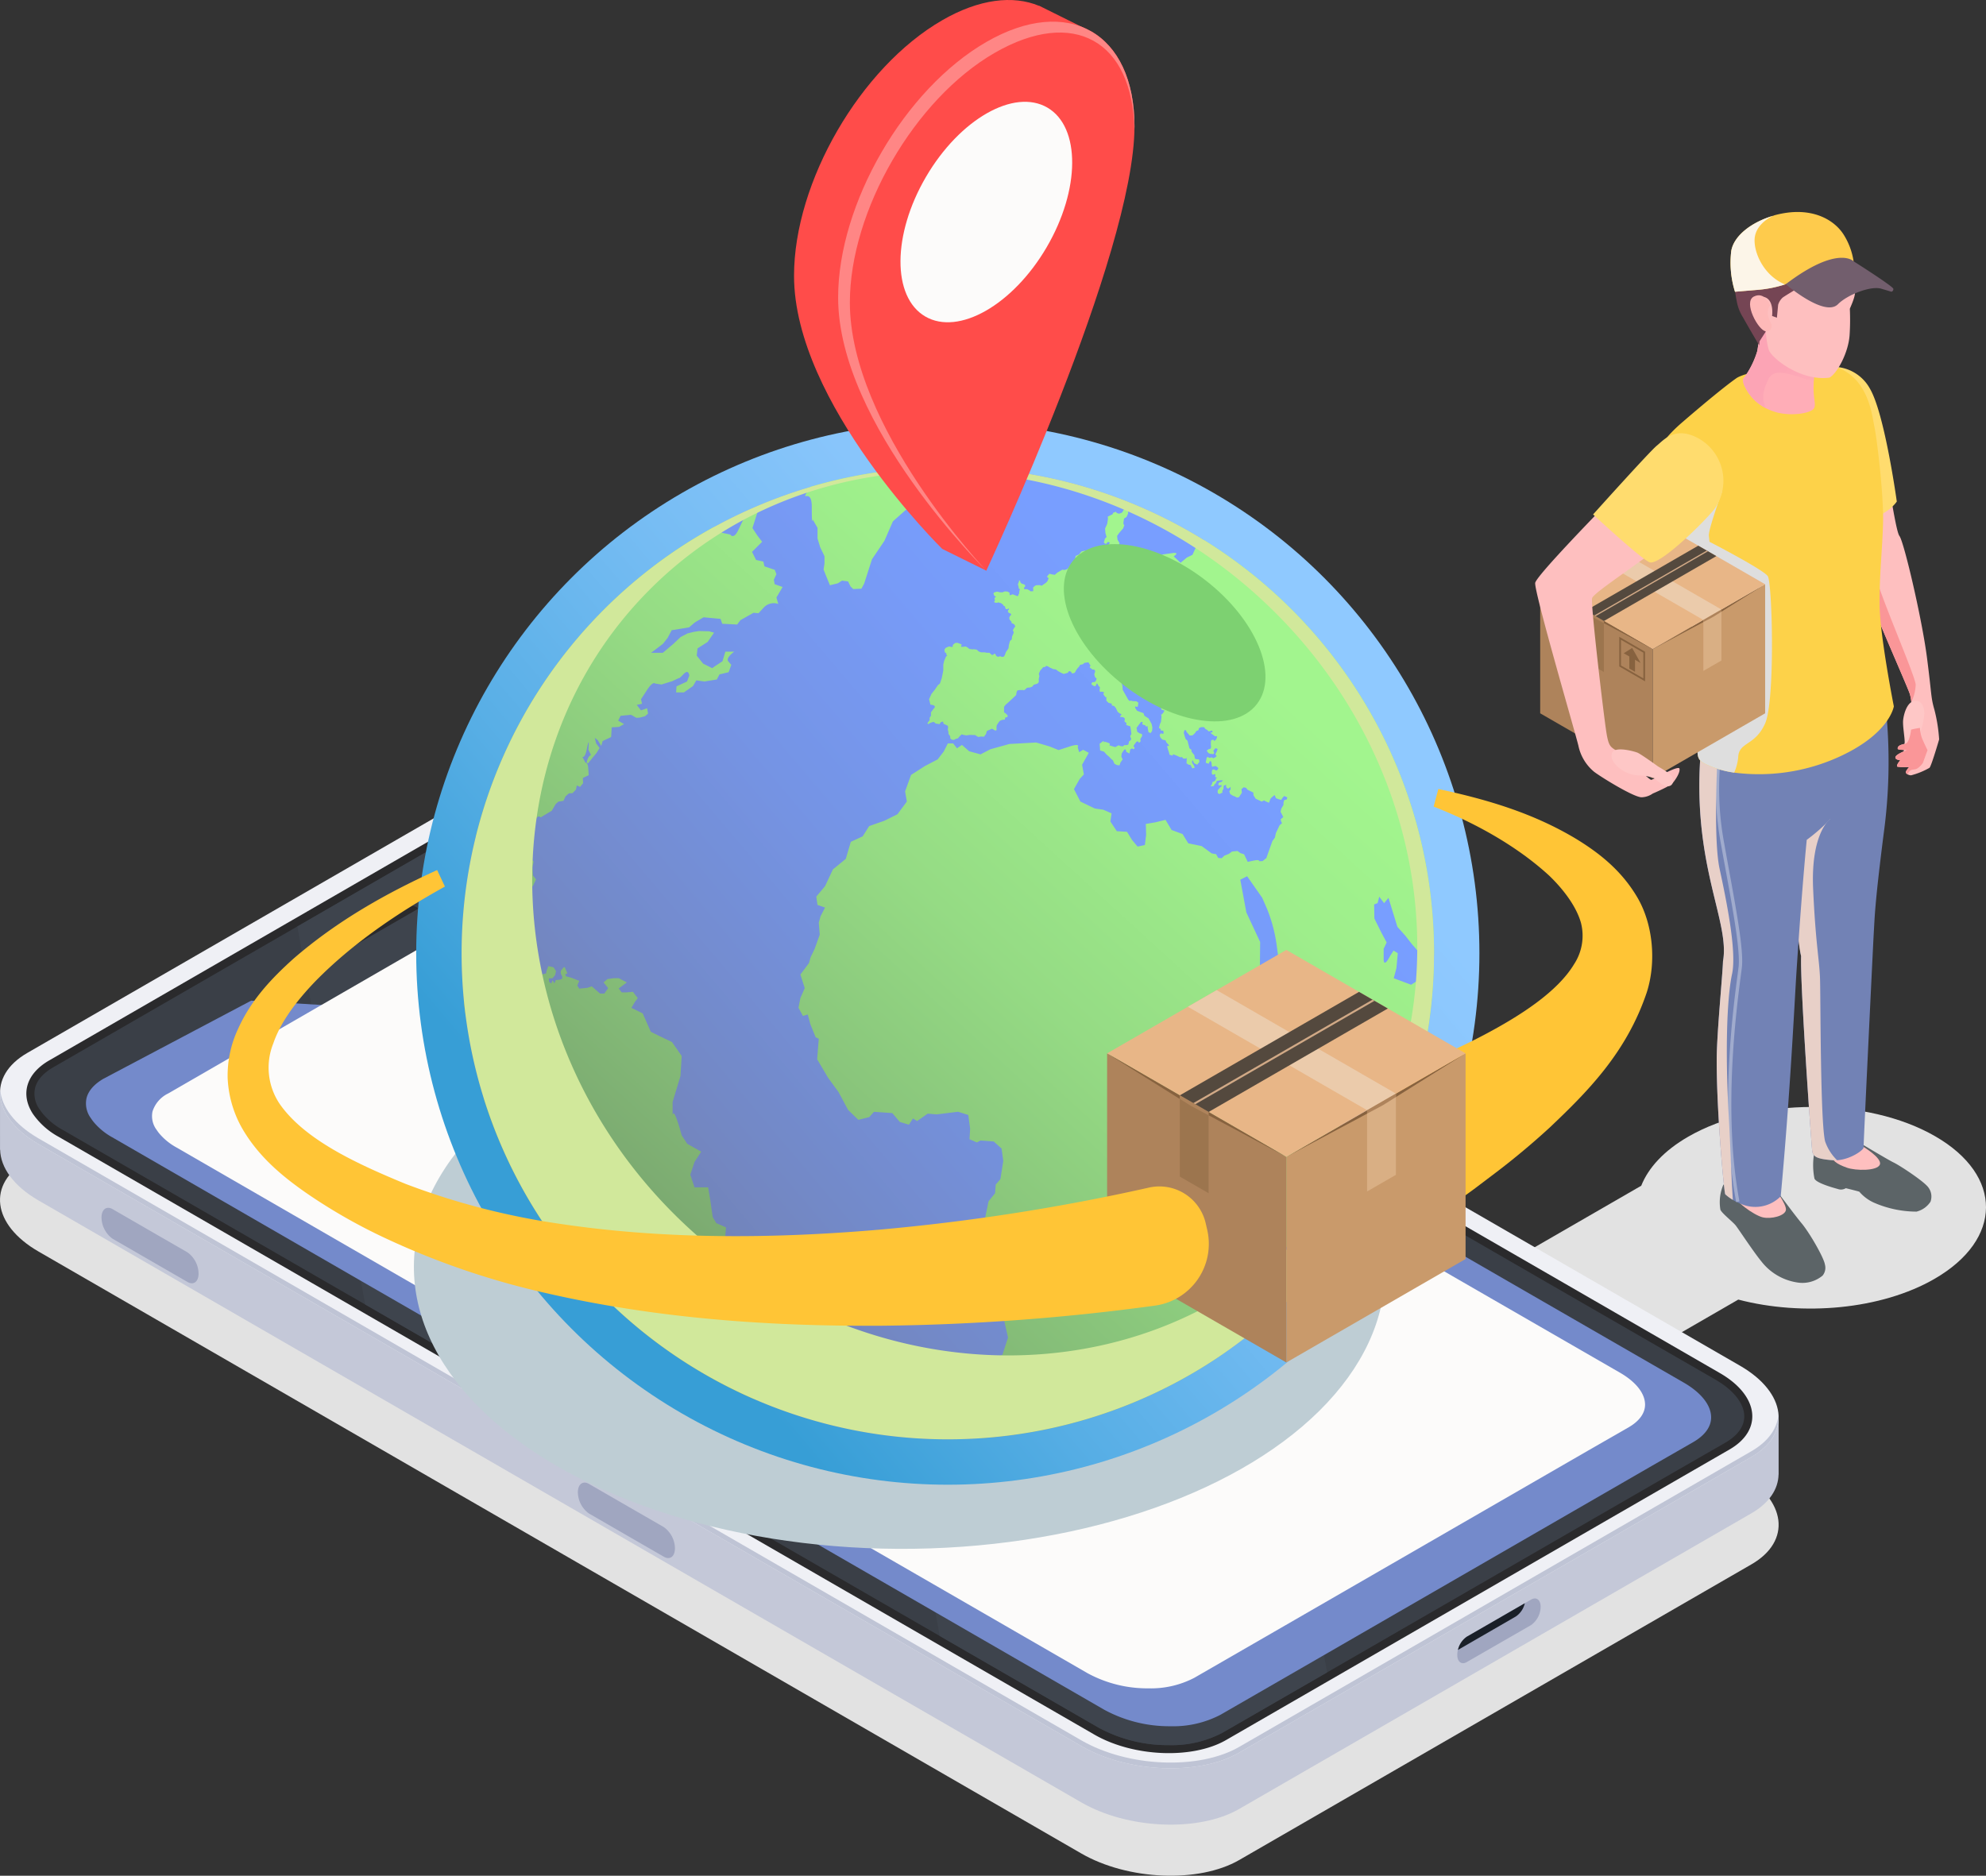 <svg xmlns="http://www.w3.org/2000/svg" xmlns:xlink="http://www.w3.org/1999/xlink" width="438.789" height="414.504" viewBox="0 0 438.789 414.504">
  <rect x="0" y="0" width="438.789" height="414.504" fill="#333333" stroke="none"/>
  <defs>
    <linearGradient id="linear-gradient" x1="0.396" y1="0.514" x2="0.917" y2="1.034" gradientUnits="objectBoundingBox">
      <stop offset="0.122" stop-color="#fca4b5"/>
      <stop offset="0.99" stop-color="#ffadb7"/>
    </linearGradient>
    <linearGradient id="linear-gradient-2" x1="824.536" y1="-61.028" x2="825.462" y2="-61.028" gradientUnits="objectBoundingBox">
      <stop offset="0.122" stop-color="#feb9b8"/>
      <stop offset="1" stop-color="#ffdede"/>
    </linearGradient>
    <linearGradient id="linear-gradient-3" x1="22.187" y1="0.5" x2="23.187" y2="0.5" gradientUnits="objectBoundingBox">
      <stop offset="0" stop-color="#c4c8d8"/>
      <stop offset="0.022" stop-color="#c4c8d8"/>
      <stop offset="0.283" stop-color="#c4c8d8"/>
      <stop offset="0.304" stop-color="#c0c4d5"/>
      <stop offset="0.323" stop-color="#b5bace"/>
      <stop offset="0.341" stop-color="#a3a9c2"/>
      <stop offset="0.344" stop-color="#a0a6c0"/>
      <stop offset="0.986" stop-color="#a0a6c0"/>
      <stop offset="0.991" stop-color="#b4b9cd"/>
      <stop offset="0.995" stop-color="#c0c4d5"/>
      <stop offset="1" stop-color="#c4c8d8"/>
    </linearGradient>
    <linearGradient id="linear-gradient-4" x1="0.127" y1="0.816" x2="0.859" y2="0.196" gradientUnits="objectBoundingBox">
      <stop offset="0.086" stop-color="#379ed6"/>
      <stop offset="0.301" stop-color="#57aee5"/>
      <stop offset="0.544" stop-color="#75bcf3"/>
      <stop offset="0.751" stop-color="#88c5fb"/>
      <stop offset="0.898" stop-color="#8fc9ff"/>
    </linearGradient>
    <linearGradient id="linear-gradient-5" x1="0.127" y1="0.816" x2="0.859" y2="0.196" gradientUnits="objectBoundingBox">
      <stop offset="0.086" stop-color="#7282b5"/>
      <stop offset="0.229" stop-color="#7389c7"/>
      <stop offset="0.501" stop-color="#7594e5"/>
      <stop offset="0.734" stop-color="#779bf8"/>
      <stop offset="0.898" stop-color="#789eff"/>
    </linearGradient>
    <linearGradient id="linear-gradient-6" x1="0.173" y1="0.848" x2="0.858" y2="0.098" gradientUnits="objectBoundingBox">
      <stop offset="0.086" stop-color="#7cab71"/>
      <stop offset="0.229" stop-color="#85bd78"/>
      <stop offset="0.501" stop-color="#95db84"/>
      <stop offset="0.734" stop-color="#9eee8b"/>
      <stop offset="0.898" stop-color="#a2f58e"/>
    </linearGradient>
  </defs>
  <g id="Grupo_842239" data-name="Grupo 842239" transform="translate(-788.673 -109.053)">
    <g id="Grupo_842224" data-name="Grupo 842224" transform="translate(1125.795 155.899)">
      <path id="Trazado_570716" data-name="Trazado 570716" d="M1004.636,206.608c-15.028-8.675-39.467-8.633-54.588.1-5.358,3.094-8.788,6.865-10.365,10.83l-25.494,14.719L946.7,251.028l14.426-8.332c14.217,3.725,31.583,2.213,43.337-4.571C1019.586,229.393,1019.664,215.284,1004.636,206.608Z" transform="translate(-914.189 -2.353)" fill="#e2e2e2" style="mix-blend-mode: multiply;isolation: isolate"/>
      <g id="Grupo_842220" data-name="Grupo 842220" transform="translate(2.06 33.514)">
        <g id="Grupo_842214" data-name="Grupo 842214" transform="translate(63.26 0.692)">
          <path id="Trazado_570717" data-name="Trazado 570717" d="M940.031,140.078s1.088,11.184,2.224,22.245c1.015,9.726,2.06,19.36,2.439,21.189.814,3.908,9.975,24.243,10.76,26.58a8.867,8.867,0,0,1,.33,1.773,28.191,28.191,0,0,1-.046,6.124c-.223,1.708-.647,3.027-1.322,3.137-1.738.293-1.646.873-1.628,1.112s2.036.271,2.036.271-2.286.835-2.525,1.491,1.04.749,1.04.749-1.023,1.209-.615,1.424a11.208,11.208,0,0,0,2.608.075,3.713,3.713,0,0,0-.75,1.047c-.059.21.113.414.365.564a1.7,1.7,0,0,0,.784.223,16.307,16.307,0,0,0,4.077-1.665c.411-.381,2.127-6.269,2.127-6.269a35.139,35.139,0,0,0-1.037-6.537c-.83-2.874-.553-3.091-1.663-11.638s-5.074-25.486-6.065-26.776-2.833-15.927-5.017-25.554S940.031,140.078,940.031,140.078Z" transform="translate(-935.942 -137.799)" fill="#febfbf"/>
          <path id="Trazado_570718" data-name="Trazado 570718" d="M948.184,175.174a10.993,10.993,0,0,0-.521,2.89c.046,1.125-.1,2.879-.895,3.094s-1.45-.051-1.472-1.179a29.734,29.734,0,0,1,.263-3.9c.126-.822-.457-3.766-.323-5.076s.82-3.946,2.439-4.254,2.17,1.316,2.253,2.611a15.464,15.464,0,0,1-1.056,4.7C948.66,174.424,948.184,175.174,948.184,175.174Z" transform="translate(-927.198 -92.896)" fill="#fec7c6"/>
          <path id="Trazado_570719" data-name="Trazado 570719" d="M945.657,176.081s-1.023,1.209-.615,1.424a11.208,11.208,0,0,0,2.608.075,3.713,3.713,0,0,0-.75,1.047c-.059.21.113.414.365.564a2.725,2.725,0,0,1,.618-.846c.473-.282.9-.124,1.515-.422a4.418,4.418,0,0,0,1.262-1.254l1.023-2.812s-.5-1.013-1.082-2.313a7.305,7.305,0,0,1-.583-2.6,14.682,14.682,0,0,0-1.963.376c-.223,1.708-.647,3.027-1.322,3.137-1.738.293-1.646.873-1.628,1.112s2.036.271,2.036.271-2.286.835-2.525,1.491S945.657,176.081,945.657,176.081Z" transform="translate(-928.259 -89.133)" fill="#fa9698"/>
          <path id="Trazado_570720" data-name="Trazado 570720" d="M940.859,148.36c1.015,9.726,2.06,19.36,2.439,21.189.814,3.908,9.975,24.243,10.76,26.58a8.867,8.867,0,0,1,.33,1.773,9.12,9.12,0,0,0,.969-3.844c-.172-2.047-7.185-18.1-8.554-23.058s-4.934-22.04-4.934-22.04A7.63,7.63,0,0,0,940.859,148.36Z" transform="translate(-934.546 -123.837)" fill="#fa9698"/>
          <path id="Trazado_570721" data-name="Trazado 570721" d="M940.446,139.26a9.275,9.275,0,0,1,8.8,4.875c3.25,5.6,5.9,24.871,5.9,24.871s-2.656,4.378-11.659,5.076S940.446,139.26,940.446,139.26Z" transform="translate(-938.509 -139.23)" fill="#ffdc6e"/>
        </g>
        <g id="Grupo_842216" data-name="Grupo 842216" transform="translate(26.377)">
          <path id="Trazado_570722" data-name="Trazado 570722" d="M947.62,202.967s6.769,4.08,8.017,4.668,6.78,4.2,7.668,5.53a3.333,3.333,0,0,1,.44,3.132,5.162,5.162,0,0,1-3.091,2.178,23.661,23.661,0,0,1-9.5-2.028,9.336,9.336,0,0,1-3.129-2.377c-.4-.142-2.979-.773-2.979-.773a2.068,2.068,0,0,1-1.8.167c-1.2-.322-4.84-1.362-5.138-2.321a15.416,15.416,0,0,1,.021-5.987C938.612,203.526,947.62,202.967,947.62,202.967Z" transform="translate(-902.786 -31.084)" fill="#5c6467"/>
          <path id="Trazado_570723" data-name="Trazado 570723" d="M946.422,203.484s4.338,2.578,3.79,4.021-5.34,1.386-7.281.693c-2.358-.843-3.333-1.6-3.674-3.121s1.638-1.773,1.638-1.773Z" transform="translate(-900.431 -30.515)" fill="#febfbf"/>
          <path id="Trazado_570724" data-name="Trazado 570724" d="M955.9,194.5c-2.006,15.855-1.948,18.213-2.181,21.954-.207,3.774-2.27,46.649-2.24,47.21.059.529-2.8,2.621-5.836,2.828a4.717,4.717,0,0,1-.913,0c-3.33-.266-4.418-.68-4.6-2.063s-2.683-36.512-2.447-43.023c-1.738-7.574-1.386-30.767-1.179-40.079.059-2.444.118-3.948.118-3.948l19.892-9.634A117.393,117.393,0,0,1,955.9,194.5Z" transform="translate(-905.298 -90.456)" fill="#7282b5"/>
          <path id="Trazado_570725" data-name="Trazado 570725" d="M945.641,258.049a4.717,4.717,0,0,1-.913,0c-3.33-.266-4.418-.68-4.6-2.063s-2.683-36.512-2.447-43.023c-1.738-7.574-1.386-30.767-1.179-40.079,2.858-.706,5.659,1.475,7.574,9.785,0,0-4.3,3.035-3.741,15.441s1.442,15.97,1.531,20.128c.118,4.182.059,31.559,1.12,35.655A10.635,10.635,0,0,0,945.641,258.049Z" transform="translate(-905.298 -82.008)" fill="#e8d0c8" style="mix-blend-mode: multiply;isolation: isolate"/>
          <path id="Trazado_570726" data-name="Trazado 570726" d="M943.012,208.4a7.425,7.425,0,0,1,.629.787c1.063,1.4,3.228,4.335,4.585,5.965,1.826,2.189,4.95,7.657,5.16,9.121a2.719,2.719,0,0,1-.513,2.46,6.948,6.948,0,0,1-5.694,1.5,12.367,12.367,0,0,1-7.789-4.588c-1.84-2.24-5.012-7.1-5.689-7.964s-3.021-2.659-3.4-3.494a9.763,9.763,0,0,1,.639-5.506c.714-1,12.283,1.6,12.283,1.6Z" transform="translate(-915.749 -25.203)" fill="#5c6467"/>
          <path id="Trazado_570727" data-name="Trazado 570727" d="M939.788,206.6s3.158,4.128,2.927,5.415-3.258,2.044-5.135,1.6-6.586-3.742-6.207-5.141S939.788,206.6,939.788,206.6Z" transform="translate(-913.693 -24.964)" fill="#febfbf"/>
          <path id="Trazado_570728" data-name="Trazado 570728" d="M959.881,183.319c-1.029,3.741-7.69,8.517-7.69,8.517s-1,9.634-2.3,29.674c-.47,7.542-1.383,26.757-3.449,49.093a7.873,7.873,0,0,1-8.869,1.649,11.48,11.48,0,0,1-1.708-.851,9.485,9.485,0,0,1-1.681-1.238c-.234-.207-1.945-18.213-1.885-30,.03-5.659,1.327-18.86,1.386-21.484,1.56-8.6-6.425-20.509-5.068-44.143.089-1.826,2.385-2.946,5.686-3.623,9.105-1.829,25.9-.236,25.9-.236S960.915,179.545,959.881,183.319Z" transform="translate(-918.565 -86.606)" fill="#7282b5"/>
          <g id="Grupo_842215" data-name="Grupo 842215" transform="translate(13.545 85.279)">
            <path id="Trazado_570729" data-name="Trazado 570729" d="M934.308,270.719c-3.72-19.618-.69-42.655.309-50.224.1-.755.175-1.343.223-1.743.4-3.543-1.2-12.342-2.9-21.654-.341-1.861-.69-3.763-1.029-5.667a66.26,66.26,0,0,1-.54-20.708l.725.126a65.6,65.6,0,0,0,.54,20.45c.339,1.907.685,3.806,1.023,5.665,1.786,9.777,3.328,18.221,2.912,21.871-.046.4-.124,1-.226,1.757-.989,7.542-4.01,30.488-.312,49.987Z" transform="translate(-929.82 -170.723)" fill="#a0abcd"/>
          </g>
          <path id="Trazado_570730" data-name="Trazado 570730" d="M934.982,252.813c.352,6.07.529,12.906.884,18.036a9.485,9.485,0,0,1-1.681-1.238c-.234-.207-1.945-18.213-1.885-30,.03-5.659,1.327-18.86,1.386-21.484,1.56-8.6-6.425-20.509-5.068-44.143.089-1.826,2.385-2.946,5.686-3.623.62,1.826-2.562,3.124-1.945,5.334,0,0-.736,15.852.561,21.922s3.889,18.154,2.769,23.311S934.126,237.93,934.982,252.813Z" transform="translate(-918.565 -86.054)" fill="#e8d0c8" style="mix-blend-mode: multiply;isolation: isolate"/>
          <path id="Trazado_570731" data-name="Trazado 570731" d="M977.644,214.7s-.884,6.218-12.581,11.375a42.7,42.7,0,0,1-22.693,3.271,22.056,22.056,0,0,1-3.741-.854c-3.86-1.386-4.244-1.829-4.362-3.655-.145-1.826.118-12.465-.943-24.251-1.091-11.788-6.218-26.582-6.218-26.582,0-.118-.588-2.3-1.12-4.861a48.227,48.227,0,0,1-1.209-6.954c-.029-2.713.768-5.6,5.955-10.11,5.216-4.507,9.782-8.248,12.14-9.9,2.358-1.62,15.175-3.653,19.212-3.124,9.755,1.209,10.639,10.816,11.257,13.822.621,2.976,2.093,15.412,1.918,21.275-.148,5.9-.8,11.112-.768,17.947S977.644,214.7,977.644,214.7Z" transform="translate(-924.777 -138.972)" fill="#fdd249"/>
          <path id="Trazado_570732" data-name="Trazado 570732" d="M948.449,200.911c-2.24,5.041-5.836,4.037-5.952,7.515a11.152,11.152,0,0,1-.886,3.36,22.056,22.056,0,0,1-3.741-.854c-3.86-1.386-4.244-1.829-4.362-3.655-.145-1.826.118-12.465-.943-24.251-1.091-11.788-6.218-26.582-6.218-26.582,0-.118-.588-2.3-1.12-4.861a22.375,22.375,0,0,1,13.7-1.885s-3.035,8.369-2.917,9.723l.148,1.356s11.9,6.129,12.876,7.6C950.039,169.851,950.689,195.872,948.449,200.911Z" transform="translate(-924.017 -121.409)" fill="#dedede" style="mix-blend-mode: multiply;isolation: isolate"/>
        </g>
        <g id="Grupo_842218" data-name="Grupo 842218" transform="translate(1.11 34.409)">
          <g id="Grupo_842217" data-name="Grupo 842217">
            <path id="Trazado_570733" data-name="Trazado 570733" d="M924.621,199.988l24.851-14.348V157.125l-24.851,14.347Z" transform="translate(-899.771 -142.778)" fill="#c99a6b"/>
            <path id="Trazado_570734" data-name="Trazado 570734" d="M949.472,157.125l-24.851,14.347,13.409-7.174Z" transform="translate(-899.771 -142.778)" fill="#87623f"/>
            <path id="Trazado_570735" data-name="Trazado 570735" d="M940.22,199.988l-24.851-14.348V157.125l24.851,14.347Z" transform="translate(-915.369 -142.778)" fill="#ae835b"/>
            <path id="Trazado_570736" data-name="Trazado 570736" d="M940.22,180.478l-24.851-14.347,24.851-14.348,24.851,14.348Z" transform="translate(-915.369 -151.783)" fill="#e8b687"/>
            <path id="Trazado_570737" data-name="Trazado 570737" d="M928.791,172.772l3.993-2.305V159.2l-3.993,2.305Z" transform="translate(-892.742 -139.277)" fill="#d9af84"/>
            <path id="Trazado_570738" data-name="Trazado 570738" d="M944.39,170.512l-24.851-14.348,3.993-2.305,24.851,14.348Z" transform="translate(-908.34 -148.283)" fill="#ebcbab"/>
            <path id="Trazado_570739" data-name="Trazado 570739" d="M915.369,157.125l24.851,14.347L926.811,164.3Z" transform="translate(-915.369 -142.778)" fill="#87623f"/>
            <path id="Trazado_570740" data-name="Trazado 570740" d="M923.114,172.862l-3.993-2.305V159.292l3.993,2.305Z" transform="translate(-909.043 -139.125)" fill="#9c754e"/>
            <path id="Trazado_570741" data-name="Trazado 570741" d="M923.114,170.6l24.851-14.348-3.993-2.305L919.122,168.3Z" transform="translate(-909.043 -148.131)" fill="#54493e" style="mix-blend-mode: screen;isolation: isolate"/>
            <path id="Trazado_570742" data-name="Trazado 570742" d="M920.093,168.858l24.85-14.348-.274-.159L919.818,168.7Z" transform="translate(-907.869 -147.453)" fill="#d1a986"/>
            <path id="Trazado_570743" data-name="Trazado 570743" d="M923.114,161.6v.465l-2.434-1.3-1.558-.977v-.49Z" transform="translate(-909.043 -139.125)" fill="#ae835b"/>
          </g>
          <path id="Trazado_570744" data-name="Trazado 570744" d="M931,160.8l-2.21,1.183v-.475l3.993-2.305v.48Z" transform="translate(-892.742 -139.277)" fill="#ae835b"/>
        </g>
        <g id="Grupo_842219" data-name="Grupo 842219" transform="translate(0 15.385)">
          <path id="Trazado_570745" data-name="Trazado 570745" d="M944.63,145.83s-29.483,29.48-29.671,31.632,8.982,33.477,9.562,36.007a10.159,10.159,0,0,0,3.419,5.675c1.456,1.131,9.027,5.834,10.631,5.662a4.507,4.507,0,0,0,2.361-.822s3.8-1.606,4.407-2.321,1.684-2.313,1.5-3.18-5.8,2.436-6.234,2.474-4.34-3.908-6.546-5.638-2.74-1.058-3.33-4.617-3.527-28.524-3.2-29.875,12.084-8.667,18.807-14.528,8.77-9.567,6.989-15.011S947.96,143.419,944.63,145.83Z" transform="translate(-914.956 -144.367)" fill="#febfbf"/>
          <path id="Trazado_570746" data-name="Trazado 570746" d="M921.574,171.15s-1.117,1.16.736,3.1a7.185,7.185,0,0,0,5.375,2.2,11.724,11.724,0,0,1,3.059.661s1.829,1.794,2.979,1.738,1.273-1.244.911-2.06-2.863-2.116-3.218-2.382-3.76-2.7-4.445-2.976S922.667,170.137,921.574,171.15Z" transform="translate(-904.362 -100.847)" fill="#fec7c6"/>
          <path id="Trazado_570747" data-name="Trazado 570747" d="M919.72,162.642s10.164,9.454,12.414,10.542,13.454-10.244,14.555-11.963a10.769,10.769,0,0,0-3.537-15.31c-5.254-2.949-7.781.258-9.344,1.518S919.72,162.642,919.72,162.642Z" transform="translate(-906.924 -144.7)" fill="#ffdc6e"/>
        </g>
      </g>
      <g id="Grupo_842223" data-name="Grupo 842223" transform="translate(20.638 93.881)">
        <g id="Grupo_842221" data-name="Grupo 842221">
          <path id="Trazado_570748" data-name="Trazado 570748" d="M927.575,171.286l-5.7-3.293v-6.546l5.7,3.293Zm-5.329-3.508,4.953,2.858v-5.681l-4.953-2.858Z" transform="translate(-921.873 -161.448)" fill="#87623f"/>
        </g>
        <g id="Grupo_842222" data-name="Grupo 842222" transform="translate(0.987 2.46)">
          <path id="Trazado_570749" data-name="Trazado 570749" d="M923.958,166.854l-1.257-.726v-3.3l1.257.726Z" transform="translate(-921.464 -161.573)" fill="#87623f"/>
          <path id="Trazado_570750" data-name="Trazado 570750" d="M925.97,165.69l-3.73-2.154,1.865-1.173Z" transform="translate(-922.24 -162.364)" fill="#87623f"/>
        </g>
      </g>
      <path id="Trazado_570751" data-name="Trazado 570751" d="M947.632,155.036c-.03,2.887.618,3.919.056,4.805s-4.185,1.708-7.808.943a12.692,12.692,0,0,1-2.68-.972.029.029,0,0,1-.03-.03,10.157,10.157,0,0,1-4.668-4.7,3.285,3.285,0,0,1-.44-1.77,19.328,19.328,0,0,0,3.132-6.175,21.465,21.465,0,0,0,.089-7.4c-.145-1.209-.293-2.033-.293-2.033s-1.415-4.861.293-5.216c1.74-.355,13.056,9.4,13.056,9.4s-.266,3.919-.473,7.574c-.059,1.5-.148,2.976-.177,4.126C947.66,154.182,947.632,154.654,947.632,155.036Z" transform="translate(-884.065 -116.398)" fill="#ffadb7"/>
      <path id="Trazado_570752" data-name="Trazado 570752" d="M947.866,144.912c-.059,1.5-.148,2.976-.177,4.126a5.121,5.121,0,0,1-1.708-.266c-3.741-1.12-7.042-2.535-8.31,0-.943,1.826-1.767,4.3-.5,6.454a10.157,10.157,0,0,1-4.668-4.7,3.285,3.285,0,0,1-.44-1.77,19.328,19.328,0,0,0,3.132-6.175,21.465,21.465,0,0,0,.089-7.4C941.353,136.894,945.744,141.906,947.866,144.912Z" transform="translate(-884.065 -111.842)" fill="url(#linear-gradient)"/>
      <path id="Trazado_570753" data-name="Trazado 570753" d="M933.844,143.755s.4,8.971,1.279,10.87,7.209,6.779,13.317,5.933c1.638-.873,4.158-5.391,4.445-9.382a53.321,53.321,0,0,0,.054-5.812c.091-.349,1.313-2.788,1.125-3.911s-.51-7.426-2.689-10.182-8.192-4.456-13.591-2.28S933.844,143.755,933.844,143.755Z" transform="translate(-881.354 -123.956)" fill="#febfbf"/>
      <path id="Trazado_570754" data-name="Trazado 570754" d="M940.1,149.185s.519-3.548-1.708-4.177.293,7.671.293,7.671l-1.359,2.1-.078.9s-2.756-4.684-3.513-6.081a10.008,10.008,0,0,1-1.413-3.519c-.3-1.55-1.5-8.192-1.182-10.513s4.3-5.823,7.343-6.078c1.394-1.872,4.249-2.8,7-2.818a11.018,11.018,0,0,1,8.093,2.761c3.3,2.568,3.416,4.6,3.669,5.221a16.762,16.762,0,0,1,.274,3.2l-.363-1.338s-1.308.865-5.385.513a13.455,13.455,0,0,1-6.323-1.982,16.62,16.62,0,0,1,.594,3.954c-.153,1.069-.787,4.373-.787,4.373s-2.095,1.249-2.793,1.738a3.458,3.458,0,0,0-1.026,1.625l-.266,2.834Z" transform="translate(-885.698 -126.211)" fill="#754554"/>
      <path id="Trazado_570755" data-name="Trazado 570755" d="M937.107,135.581s-1.206-3.18-3.639-1.95,1.058,7.577,2.635,7.663,1.284-1.536,1.284-1.536S935.688,137.085,937.107,135.581Z" transform="translate(-883.099 -114.941)" fill="url(#linear-gradient-2)"/>
      <path id="Trazado_570756" data-name="Trazado 570756" d="M958.233,137.374l-.591.765s-10.754,3.153-11.875,3.449c-.5.118-1.386.5-2.68.913a26.591,26.591,0,0,1-6.132,1.209l-4.92.414a21.613,21.613,0,0,1-.824-9.019c.588-3.446,4.628-6.422,9.282-7.778.148-.059.207-.089.207-.089a21.445,21.445,0,0,1,3.36-.647c5.952-.62,9.989,1.885,11.9,4.773A15.257,15.257,0,0,1,958.233,137.374Z" transform="translate(-885.826 -126.495)" fill="#fecb4c"/>
      <path id="Trazado_570757" data-name="Trazado 570757" d="M943.087,141.979a26.591,26.591,0,0,1-6.132,1.209l-4.92.414a21.613,21.613,0,0,1-.824-9.019c.588-3.446,4.628-6.422,9.282-7.778-.795.352-3.771,1.915-4.1,4.891C936.071,134.789,938.341,140.035,943.087,141.979Z" transform="translate(-885.826 -125.973)" fill="#fcf5e8" style="mix-blend-mode: multiply;isolation: isolate"/>
      <path id="Trazado_570758" data-name="Trazado 570758" d="M935.568,136.1s8.592,7.392,11.547,4.413c2.084-2.1,7.255-4.1,9.527-3.427l2.27.674a.559.559,0,0,0,.422-.65c-.062-.553-8.78-6.078-8.78-6.078S947.1,127.354,935.568,136.1Z" transform="translate(-878.146 -120.141)" fill="#725e6d"/>
    </g>
    <g id="Grupo_842228" data-name="Grupo 842228" transform="translate(788.673 272.938)">
      <g id="Grupo_842227" data-name="Grupo 842227">
        <path id="Trazado_570759" data-name="Trazado 570759" d="M1062.467,402.323l113.176-65.342c8.9-5.138,7.776-14.2-2.5-20.136L942.735,183.82c-10.282-5.936-25.975-6.586-34.879-1.445L794.681,247.717c-8.9,5.141-7.778,14.2,2.5,20.136l230.4,133.024C1037.867,406.814,1053.563,407.464,1062.467,402.323Z" transform="translate(-788.674 -155.171)" fill="#e2e2e2" style="mix-blend-mode: multiply;isolation: isolate"/>
        <path id="Trazado_570760" data-name="Trazado 570760" d="M788.674,239.825l7.134,3.04,112.047-64.692c8.9-5.141,24.6-4.488,34.879,1.448l230.4,133.022c.451.261.862.535,1.281.808l7.228-2.119V324.2l-.013.008c-.067,3.218-2.031,6.282-5.992,8.571l-113.176,65.34c-8.9,5.141-24.6,4.491-34.879-1.445l-230.4-133.022c-5.536-3.2-8.391-7.3-8.482-11.208h-.024Z" transform="translate(-788.672 -162.253)" fill="url(#linear-gradient-3)"/>
        <path id="Trazado_570761" data-name="Trazado 570761" d="M1062.467,393.486l113.176-65.342c8.9-5.141,7.776-14.2-2.5-20.139l-230.4-133.022c-10.282-5.936-25.975-6.586-34.879-1.445l-113.176,65.34c-8.9,5.141-7.778,14.2,2.5,20.139l230.4,133.024C1037.867,397.974,1053.563,398.627,1062.467,393.486Z" transform="translate(-788.674 -170.07)" fill="#eff0f5"/>
        <path id="Trazado_570762" data-name="Trazado 570762" d="M797.171,209.484l230.4,133.024c10.279,5.933,25.975,6.586,34.879,1.445l113.176-65.342c3.763-2.173,5.716-5.049,5.96-8.09.261,3.5-1.679,6.884-5.96,9.355l-113.176,65.342c-8.9,5.141-24.6,4.488-34.879-1.445l-230.4-133.024c-5.936-3.427-8.8-7.894-8.463-12.049C788.99,202.482,791.834,206.4,797.171,209.484Z" transform="translate(-788.66 -121.802)" fill="#bfc4d5"/>
        <path id="Trazado_570763" data-name="Trazado 570763" d="M792.286,250.222a16.559,16.559,0,0,0,5.667,5.06l56.105,32.384,71.388,41.21,101.32,58.493c8.6,4.98,21.718,5.525,29.169,1.214l103.426-59.707,7.792-4.494c7.448-4.311,6.5-11.882-2.106-16.859l-34.387-19.857-64.87-37.444L976.9,198.892l-40.643-23.459c-8.6-4.977-21.737-5.5-29.187-1.214L864.34,198.892l-68.471,39.531C790.666,241.437,789.554,246.032,792.286,250.222Z" transform="translate(-785.019 -167.96)" fill="#2a2a2c"/>
        <path id="Trazado_570764" data-name="Trazado 570764" d="M792.674,248.114a10.306,10.306,0,0,0,.72.975,15.4,15.4,0,0,0,4.332,3.529l58.735,33.917,8.12,4.676,63.3,36.528,10.875,6.282,52.767,30.445,35.035,20.227a31.943,31.943,0,0,0,15.611,3.9,24.013,24.013,0,0,0,11.764-2.7l23.185-13.37,77.587-44.79,10.446-6c2.7-1.579,4.131-3.588,4.131-5.767,0-2.842-2.3-5.74-6.226-8.063l-37.073-21.377-64.848-37.447-6.857-3.959-82.092-47.374-11.737-6.771-26.2-15.122a31.714,31.714,0,0,0-15.637-3.873,27.066,27.066,0,0,0-8.667,1.292,14.508,14.508,0,0,0-3.126,1.348l-40.028,23.126-17.187,9.93-53.946,31.132c-2.237,1.292-3.615,2.9-4.015,4.62A5.84,5.84,0,0,0,792.674,248.114Z" transform="translate(-783.906 -166.832)" fill="#3a3f47"/>
        <path id="Trazado_570765" data-name="Trazado 570765" d="M854.4,179.062l31.076,173.482,35.035,20.227a31.943,31.943,0,0,0,15.611,3.9,24.013,24.013,0,0,0,11.764-2.7l23.185-13.37-22.841-127.4-82.092-47.374Z" transform="translate(-677.862 -154.91)" fill="#3e444d"/>
        <path id="Trazado_570766" data-name="Trazado 570766" d="M813.134,206.875,828.111,290.4l63.3,36.528,10.875,6.282-28.809-160.74a14.508,14.508,0,0,0-3.126,1.348l-40.028,23.126Z" transform="translate(-747.435 -166.021)" fill="#3e444d"/>
        <path id="Trazado_570767" data-name="Trazado 570767" d="M796.843,245.958a9.136,9.136,0,0,0,.674.916,14.419,14.419,0,0,0,4.072,3.317l55.2,31.873,7.631,4.394L923.9,320.784l10.22,5.906L983.706,355.3l36.993,21.358a30.033,30.033,0,0,0,14.668,3.666,22.542,22.542,0,0,0,11.055-2.535l21.788-12.565,72.914-42.091,9.814-5.638c2.536-1.483,3.884-3.371,3.884-5.42,0-2.67-2.16-5.393-5.853-7.577l-38.905-22.433-60.94-35.191-6.443-3.72-77.147-44.519-11.028-6.363-24.619-14.211a29.808,29.808,0,0,0-14.695-3.642,25.464,25.464,0,0,0-8.144,1.214,13.878,13.878,0,0,0-2.941,1.268l-17.469,10.881.4,11.136L848.813,221l-16.556-1.018-32.609,17.241c-2.1,1.214-3.4,2.724-3.776,4.343A5.484,5.484,0,0,0,796.843,245.958Z" transform="translate(-776.762 -162.737)" fill="#748acb"/>
        <path id="Trazado_570768" data-name="Trazado 570768" d="M802.187,243.257a9.387,9.387,0,0,0,.62.843,13.366,13.366,0,0,0,3.741,3.046l50.707,29.282,7.013,4.037L918.916,312l9.387,5.426,45.555,26.281,33.985,19.62a27.58,27.58,0,0,0,13.475,3.368,20.719,20.719,0,0,0,10.158-2.329l20.015-11.544,66.984-38.669,9.017-5.176c2.329-1.364,3.569-3.1,3.569-4.98,0-2.452-1.982-4.956-5.377-6.962l-35.741-20.609L1033.958,244.1l-5.922-3.419-70.873-40.9-10.131-5.844L924.414,180.88a27.4,27.4,0,0,0-13.5-3.344,23.382,23.382,0,0,0-7.483,1.115,12.589,12.589,0,0,0-2.7,1.166l-95.967,55.415a6.669,6.669,0,0,0-3.47,3.989A5.048,5.048,0,0,0,802.187,243.257Z" transform="translate(-767.599 -157.482)" fill="#fcfbfa"/>
        <path id="Trazado_570769" data-name="Trazado 570769" d="M814.148,200.875l27.882-16.1c.508-.3.443-.811-.145-1.152h0a2.22,2.22,0,0,0-1.993-.081l-27.879,16.1c-.508.293-.446.811.142,1.15h0A2.221,2.221,0,0,0,814.148,200.875Z" transform="translate(-749.905 -147.688)" fill="#2a2a2c"/>
        <path id="Trazado_570770" data-name="Trazado 570770" d="M842.238,184.577a1.108,1.108,0,0,0-.357-.317,2.229,2.229,0,0,0-1.993-.083l-27.879,16.1a.714.714,0,0,0-.215.2.533.533,0,0,1,.215-.833l27.879-16.1a2.22,2.22,0,0,1,1.993.081C842.353,183.9,842.469,184.284,842.238,184.577Z" transform="translate(-749.9 -147.688)" fill="#3a3f47"/>
        <path id="Trazado_570771" data-name="Trazado 570771" d="M826.454,184.379a6.709,6.709,0,0,0,6.068-.011c1.681-.97,1.689-2.538.019-3.5a6.708,6.708,0,0,0-6.067.011C824.795,181.846,824.784,183.415,826.454,184.379Z" transform="translate(-727.08 -153.082)" fill="#3a3f47"/>
        <path id="Trazado_570772" data-name="Trazado 570772" d="M826.584,183.16a4.242,4.242,0,0,0,3.835-.005c1.061-.615,1.066-1.606.011-2.213a4.236,4.236,0,0,0-3.833.005A1.168,1.168,0,0,0,826.584,183.16Z" transform="translate(-726.089 -152.51)" fill="#516f83"/>
        <path id="Trazado_570773" data-name="Trazado 570773" d="M824.071,185.028a4.737,4.737,0,0,0,4.287-.005,1.308,1.308,0,0,0,.013-2.476,4.746,4.746,0,0,0-4.287.008C822.9,183.242,822.892,184.349,824.071,185.028Z" transform="translate(-730.482 -149.891)" fill="#2a2a2c"/>
        <g id="Grupo_842225" data-name="Grupo 842225" transform="translate(22.429 102.249)">
          <path id="Trazado_570774" data-name="Trazado 570774" d="M799.943,214.973l16.54,9.551c1.348.779,2.452-.056,2.452-1.856h0a5.9,5.9,0,0,0-2.452-4.687l-16.54-9.551c-1.348-.779-2.455.056-2.455,1.856h0A5.9,5.9,0,0,0,799.943,214.973Z" transform="translate(-796.242 -208.138)" fill="#c4c8d8"/>
          <path id="Trazado_570775" data-name="Trazado 570775" d="M799.476,215.263l16.54,9.548c1.348.779,2.452-.056,2.452-1.856h0a5.9,5.9,0,0,0-2.452-4.687l-16.54-9.548c-1.348-.779-2.452.054-2.452,1.853h0A5.9,5.9,0,0,0,799.476,215.263Z" transform="translate(-797.024 -207.65)" fill="#a0a6c0"/>
        </g>
        <g id="Grupo_842226" data-name="Grupo 842226" transform="translate(127.676 162.97)">
          <path id="Trazado_570776" data-name="Trazado 570776" d="M839.129,237.582l16.537,9.548c1.351.779,2.455-.056,2.455-1.856h0a5.892,5.892,0,0,0-2.455-4.687l-16.537-9.548c-1.351-.782-2.455.054-2.455,1.853h0A5.9,5.9,0,0,0,839.129,237.582Z" transform="translate(-835.425 -230.746)" fill="#c4c8d8"/>
          <path id="Trazado_570777" data-name="Trazado 570777" d="M838.664,237.87l16.54,9.548c1.348.779,2.452-.056,2.452-1.856h0a5.9,5.9,0,0,0-2.452-4.687l-16.54-9.548c-1.351-.779-2.455.056-2.455,1.856h0A5.892,5.892,0,0,0,838.664,237.87Z" transform="translate(-836.209 -230.258)" fill="#a0a6c0"/>
        </g>
        <path id="Trazado_570778" data-name="Trazado 570778" d="M908.549,253.041c0,1.539.951,2.248,2.106,1.579l14.208-8.176a5.1,5.1,0,0,0,2.106-4.029c0-1.539-.953-2.267-2.106-1.6l-1.4.811-12.812,7.389a4.854,4.854,0,0,0-1.964,2.933A4.142,4.142,0,0,0,908.549,253.041Z" transform="translate(-586.576 -51.217)" fill="#a0a6c0"/>
        <path id="Trazado_570779" data-name="Trazado 570779" d="M908.6,251.284l12.812-7.408a4.809,4.809,0,0,0,1.964-2.914l-12.812,7.389A4.854,4.854,0,0,0,908.6,251.284Z" transform="translate(-586.486 -50.553)" fill="#191f28"/>
      </g>
    </g>
    <g id="Grupo_842234" data-name="Grupo 842234" transform="translate(838.947 202.247)">
      <g id="Grupo_842231" data-name="Grupo 842231" transform="translate(40.863)">
        <ellipse id="Elipse_7075" data-name="Elipse 7075" cx="61.943" cy="107.293" rx="61.943" ry="107.293" transform="matrix(0.005, -1, 1, 0.005, 0, 248.541)" fill="#becdd4" style="mix-blend-mode: multiply;isolation: isolate"/>
        <g id="Grupo_842230" data-name="Grupo 842230" transform="translate(0.82)">
          <circle id="Elipse_7076" data-name="Elipse 7076" cx="117.453" cy="117.453" r="117.453" fill="url(#linear-gradient-4)"/>
          <circle id="Elipse_7077" data-name="Elipse 7077" cx="107.425" cy="107.425" r="107.425" transform="translate(10.028 10.028)" fill="url(#linear-gradient-5)"/>
          <g id="Grupo_842229" data-name="Grupo 842229" transform="translate(18.118 142.06)">
            <path id="Trazado_570780" data-name="Trazado 570780" d="M829.667,196.645c-.019-.008-.008,0-.008,0Z" transform="translate(-829.656 -196.642)" fill="#869741"/>
          </g>
          <path id="Trazado_570781" data-name="Trazado 570781" d="M903.445,151.806a107.37,107.37,0,0,1,27.45-4.308l.376.54-3.078,2.407v2.5l-.736,2.2-3.078,1.869-2.745,2.442-1.872,4.3-2.745,4.064-1.74,5.409-.6,1.1-1.808.083-.6-.591-.542-1.1-1.329-.169-.937.591-1.74.424-.8-1.945-.6-1.523.2-1.351v-1.606l-.937-1.945-.6-1.942v-2.366l-1.072-1.859s-.2,1.859-.2-2.874C903.7,151.559,900.63,156.09,903.445,151.806ZM1038.806,260.15l-2.675,1.695-3.838-1.429.594-2.235.3-3.3-.932-.58-.763,1.187s-1.426,2.871-1.426.642V253.9l.661-1.391-1.211-2.267-1.5-3.032-.054-3.11.766-.29.36-1.418,1.072,1.429.967-1.171,1.977,6.406,1.781,1.993,1.359,1.751,1.211,1.4,1.627,1.488,1.115-1.515,1,1.238c0-.175.008-.352.008-.526A107.347,107.347,0,0,0,990.412,163.6l-1.587,1.053-1,2.189-1.238.607-1.4,1.158-1.515-1.429s1.566-.964-.357-.7l-1.92.263-4.236,1.424-.446-.269-.064-2.369-1.631-.218-1.85,1.219-1,.387.379-.87.5-.357.016-.736h-.76l-.58.156-.287-.346.287-.478-.465-.8-.086-.827.462-.645.881-1.018.266-.766s-.3.064-.188-.671l.113-.736.537-.328.36-.776.021-.757-.338-.285-.588.1-.417.733-.669.253-.505-.153-.209-.277-.6.223-.134.338-.594.282-.478.25s.123.2,0,.913l-.121.709-.457.986.081,1,.252.87-.357.357-.244.825s.333.559.623.223l.29-.333.425.2-.379.58-.312.024-.134.577.647.113-.269.534s-.156-.532-.559.091l-.4.623-.446-.177-.113-.336-.18-.478s-.11-.226-.467.048l-.355.274-.4-.043-.357.11-.169.389-.61.145-.671-.156s.3.075.013-.252l-.279-.328-.827.177-.4.467-.142.207-.755.33-.067.207-.022.44-.247.669-.72.65-.483.623-.336.333-.6.18-.467-.064-1.072.62-.6.513-.58-.089-.626-.145-.535.637.379.357-.266.645-.336.357-.937.647-.419-.132-.709.019-.3.089-.47.43.032.44,0,.36-.58.022-.336-.247-.446-.223-.58.024-.113-.279.08-.132.21-.234-.064-.328-.3-.15-.408-.121-.28-.25-.067-.3-.242-.239v.239l-.126.357-.137.346.156.543.032.365.252.161-.078.293-.083.384.024.244-.153.191-.027.234-.212.207-.344-.14-.715-.277-.475.167-.167.035-.067-.309.067-.207-.454-.277-.476-.051-.33.035-.3.167h-.607l-.529-.132-.3.016-.459.153-.167.212.167.406s-.075.048.177.188l.25.14-.3.21-.07.328.164.118-.239.516.314.156.4,0,.3-.1.177.118.314.038.5.387.143.263.247.064s-.024-.027.075.29l.1.314.314.046.427-.159-.062.253-.191.185.016.32.209.228.419.158.089.252-.239.228-.191.384.046.408.215.271.231.234.027.338.306.075.36.279.14.389-.234.261-.309.559.215.427-.1.328-.269.577-.083.682-.389.344-.247.9-.081.72-.567.838-.252.685-.229.328-.465.064-.191-.126s-.086-.048-.363.027l-.28.073-.352-.2-.223-.432-.228-.073-.207.228-.287.075-.567-.5h-.6l-.441-.091-.757,0-.516-.164-.263-.228-.252-.212-.553-.075-.459.011-.6-.089-.357-.3-.462-.25-.43.075-.529.013-.062-.277s.462-.137-.153-.373l-.618-.234-.475.019-.306.212-.277.282.027.282s0,.075-.175.1l-.177.024-.47-.129-.736.3-.306.408.1.6.314.212.045.395.18.121-.287.2-.4.932-.2.83v1.287l-.1.54-.239,1.174-.4,1.2-.457.381-.733,1.069-.687.854-.529,1.185.3,1.171.6.11.365.218-.013.3-.352.427-.481.655.013.744-.314.478.016.486-.494.674.188.239.392-.258.747-.266.25.148.236.223.87.14.263-.416.448-.156.108.156.048.328.954.454.067.355-.067.5.132.529.011.4.236.346.137.183.043.5.336.25.457.067.416-.239.47-.116.36-.44.457-.44.451.124.532.1.843-.1,1.171.038.653.424.591-.1.446.016.263.013.231-.346.175-.21.223-.714,1.109-.492.368.185.236.177.365.04.062-.239s-.014.03-.014-.3l0-.325.067-.317.368-.577.287-.371.336-.161.274-.083.524-.048.038-.414.553-.191.013-.328-.416-.414-.384-.263,0-1.206.368-.478.664-.569,1.633-1.542.107-.647.161-.371.416-.1.849-.013s.14.2.508-.145l.368-.344.733-.081.462-.2.266-.373.87-.277.277-.317-.014-.712.14-.634-.126-.492.311-.725.331-.36.352-.4.411-.027.169-.2s-.075-.1.215,0l.29.1.414.252.72.322.567.07.489.379.682.376.553.239.908-.252.239-.365.379.075.2.223s.038.25.226.2l.186-.046.3-.091.314-.575.25-.352.424-.492.2-.333.535-.118.124-.054.25-.255.806-.126.2.094.191.368.239.282s-.491.2-.037.529l.454.328.314-.03.266.355-.228.744.2.642.344.279-.177.467-.2.252-.269.072-.3-.013-.231.365.126.239.328.191.427.137.339-.661.166.158.175.363.341.368-.089.618.089.389a.993.993,0,0,1,.628-.013l.3.113-.2.365.226.341.252.344.2-.03.013.822.478.465.706.188.011.376.529.153.357.416.411.857.392.314.478.226-.379.548.322.059.459.059.314.279-.075.655.454.352-.078.414.591.2.306.094.137.731.115.97-.279.478.242.607-.191.389-.263.086-.191.771-.314.113-.561.013-.333.277-.529-.064-.4-.188-.626.352s.11.14-.671-.1l-.781-.239s.443-.341-.263-.567l-.707-.228-.239.188s.191-.577-.365-.15l-.553.43.067.8.046.671.865.266.535.618.575.492.521.54.322.252.344.763.527.29.6.067.207-.623.483-.7-.29-.594.078-.7.387-.61.336-.365.26.3v.29l.352.188.389.2.089-.44.062-.446.43-.261.225.188.266-.113.075-.314s-.5-.019-.048-.623l.454-.607.338-.081.115.212.137.091.314-.3-.067-.5.419-.72-.075-.414-.491-.126-.543-.365-.075-.5-.075-.346.827-1.1.177-.22.382.016-.126.306.129.282.588.153-.008.172.26.107.188-.177.089.68.126.693.454.252.352-.478.067-.771-.172-.787-.664-1.214-.918-.591-.215-.594-.715-.239-.72-.29-.392-.618-.024-.314.567.089.067-.317.1-.6-.43-.317-.83-.038-.314-.1-.43.038-.252-.277-1.208-2.143-.075-.956-.252-.693.118-.569-.6-1.018-.768-.3-.379-.682-.277-.365.118-.723-.054-.6.578-.024.137-.153-.07-.693-.282-.075,0-.389.148-.274.43.011.266.035.376-.553.252.04.3-.091.164.177-.048.406s-.672.2-.167.438l.5.239.175.191-.059.591-.293.314.4.535.282.059.215-.419.15.354-.032.306.107.287.36.07.209-.027.113-.787.465.782.29.516-.3.341-.239.322-.032.357.148.263.849.381.435.588-.129.373.164.411.172.242.056.349.459.032s.4-.387.271.132-.005.33-.126.516l-.118.185.207.193.758.212.314-.2.768.215s.317-.016.491.467l.175.481.781.854s.462-.325.519.44l.054.763.059.446.5.2.207.021a2.7,2.7,0,0,1-.54.8l-.223.126.091.462-.121,1.125-.242.537-.2.822.352.2.1.392h.491l.086.451-.024.2-.416.051-.051-.239-.277.365s-.188-.051-.048.365.123.341.123.341l.417.44.706.164.164.44.567.6.013.266s-.58-.467-.266.516.306.927.306.927l.083.422.693.212.086-.314.819.314.733.355.467-.038.2.3.516.054.29-.164-.013.768-.038.422.529.322.352.024.408.766.551-.148-.29-.642-.3-.392-.011-.483.151-.121.3.655.682.328.3-.416.177-.15-.064-.6-.814-.1-.121-.175-.121-.693-.328-.392-.314-.416.024-.352-.454-.328-.43-1.673-.419-.395-.226-.677-.186-.717.164-.556h.2s.11-.043.177.164l.064.21.5.553.188.247.618-.013.325-.271.236-.228.293-.446.481-.215.113-.451.478-.215h.642l.3.395.389.223.36.328.768-.191.062.43s-.814-.153-.132.338l.682.492.446-.011.011.15-.151.492-.164.188-.3.226-.212-.279-.449.1-.08.3-.021.65.056.494-.086.4-.255.107-.228.046-.414.344.215.252.164.239.5.218.333-.04.164.126.314-.274-.212-.521.379-.51.29-.027.288.172-.239.6-.277.556.3.389-.365.3-.392.164-.39-.212-.3.14-.309-.04-.239-.226-.252.338-.064.443s-.228.548.038.629l.263.078.263.054.167-.422.255-.185.174.387.062.626s.04.338.263.25l.226-.089.457-.019.529.443-.226.389-.242.137-.577-.263-.333.134-.1.483.027.389.25.215.416-.188.1.137-.048.529.427.177-.339.226s.172.15-.067.36l-.236.212-.365.121-.107.483-.32.475.655-.04.25-.435.226-.183.266-.553.693-.1s.854-.113.543.137l-.312.253-.368.038-.277.408.2.285.577-.089-.115.516s.073-.346-.333.148-.408.422-.408.422l-.037.365.027.314.344.234.725-.36-.089-.285.282-.5.051-.706.529-.209.008.529.417.341.188-.115.379-.277v.543l-.277.427.188.594.591.371.527.2.33.209.491-.062.322-.518.322-.481-.089-.784.484-.419.537.118.3.406,1.305.647.021.567.492.79,1.338.623.524-.255.408.239.679.279.3-.859.3-.333.626-.51.322.7.57.218.585.167.218-.4.416-.47.282.116.422.188-.118.451-.586.172-.15.58.019.435-.5.851-.15.688.6,1.171-.564.465.043.416.236.473-.534.454-.822,1.738-.218,1-.556.765-1.332,3.752-.838.669-.72.016s.118-.416-1.22-.134l-1.34.285-.8-1.673-.819-.266-.634-.467-1.228.126-.68.513-1,.395-.588.569-.771-.067-.451-.819-.986-.183-2.21-1.614-2.965-.612-1.257-2.047-2.436-.9-1.332-2.24-2.27.553-2.084.349.067,2.409-.277,2.251-1.609.344-1.238-1.477-1.093-1.786-2.256-.14-1.424-2.138.266-1.8-1.853-.811-1.84-.255-3.2-1.544-1.418-2.753,1.284-2.264.905-.978-.395-2.138,1.477-2.638-1.251-.671-.868.535-.333-1.1s.733-.972-1.743-.169l-2.476.8-2.031-.816-2.92-.857-5.914.328-4.193,1.16-2.186,1.133-2.506-.685-1.6-1.4-1.093.744-.849-1.077h-1.182l-.9,1.794-1.34,1.732-2.836,1.483-3.04,1.95-1.322,3.634.384,2.253-2.073,2.809-2.871,1.426-3.376,1.187-1.442,2.275-2.616,1.2-1.109,3.771-2.839,2.318-1.733,3.7-1.947,2.326.269,1.84,1.671.569-.986,1.907-.4,1.426.212,2.662-1.136,3.164-.895,1.848-.344,1.265-1.9,2.53.959,3-.959,2.2-.422,2.135.98,1.824,1.077-.32.553,2.108,1.187,2.928.685.317-.357,4.536,2.409,4.083,2.3,3.14,2.116,3.954,2.275,2.208,2.409-.6,1.042-1.171,4.05.279,1.665,1.963,2.009.6.895-1.375.91.572,2.35-1.63,2,.158,4.7-.58,2.261.712.408,3.03-.14,2.326,1.635.709.792-.422,2.925.212,1.738,1.574.373,2.75-.639,4.007-1.023,1.187-.158,1.923-1.429,1.775-.736,3.548,3.28,9.368,1.4,2.742-1.695,1.606,1.915,5.007-1.05,2.638,1.187,5.205-1.249,3.835-1.891.768-2.3,2.087-.6,4.295-1.187,3.814-.526,3.148.792,2.9.207,1.429a106.841,106.841,0,0,0,55.031-19.2l-.051-3.344,1.319-.849-1-2.294,2.611-4.692,1.9-3.825,1.845-1.238,1.477-1.268,1.22-2.965,3.658-2.412,3.825-2.928,3.768-2.955,3.059-4.007,1.872-2.53,2.267-4.51,1.926-3.032.792-2.162,1.343-.792.642-1.305-.983-.513.634-2.216.551-.349-1.424-.389-.384-.548-.433,1.128-.835.387-1.246.274-.9.027-1.74-.545-2.073.134-1.206,1.539-1.74-1.4-1.2.937-1.942-.534.043-1.577-.577-.833h-1.2l.346-.964.8-.261.637-.588-.247-.731.32-1.7-1.026-.462-.967-.849.07-1.209-.792-1.37-.215-1.042-1.05-.962-1.292-.639-1-1.738.129-2.9-.6-.98.465-2.377-1.2-.9-1,.2-1.872-9.637.1-9.8-3.048-6.532-1.338-7.228,1.51-.768,3.322,4.746,1.083,2.479a33.371,33.371,0,0,1,2.189,8.544l.73,5.342,2.619,7.786,4.606,8.007-1.523,6.288,1.523,6.559,6.1-.733,7.016-2.267,3.244-1.636v-2.5l4.851.26,2.17-1.421.773-.913a107.622,107.622,0,0,0,2.568-21.589ZM882.13,160.667v.355L884,162l1.695.357s.723,1.23,1.783-.983l1.064-2.21,1.292-1.241,1.929-.653-1.16,3.658,1.077,1.636,1.063,1.4-2.229,2.229.892,1.783,1.606.357.25,1.061,2.27.765.368.975-.567,1.214.177.983,1.759.623-1.37,2.321.414,1.426a3.007,3.007,0,0,0-3.1.685l-1.268,1.367-1.1-.1-2.9,1.636-.723.964-3.3-.177L883.561,181l-3.75-.349-1.894,1.112-1.319,1.117-3.838.626-.892,1.695L870.8,186.54l-2.589,1.963H870.8l2.318-1.963,1.606-1.518,1.518-.8,1.426-.357,1.16-.177,2.2.059,1.1.3-1.426,2.052-2.232,1.426-.177,1.606,1.418,1.762,2,1,.553-.395,1.716-1.133.645-2.127h1.961s-1.974,1.389-1.313,2.154l.658.763-.594,1.633-2.017.478-.583,1.128-2.753.446-1.778-.258-.739,1.268-2.006,1.4-1.722,0,.089-1.338,2.321-1.072.5-1.284s-.1-1.555-1.238-.371-1,.87-1,.87l-1.531.712-2.372.739-1.407-.22s-.446-.623-1.783,1.429l-1.338,2.052.231.986-1.168.263.938,1.2,1.364-.465.2,1.179-.669.58-1.16.312-.757.046-.849-.492-.357-.177-2.275.223-.534,1.072,1.295.757-1.117.626-1.606.089-.134,2.141-1.872.892-.312,1.072-.76-1.249-.669-.537.311,1.252.75,1-.661,1.08-.9,1.082-.921,1.16s-.661.317-.132-.924.924-.446.526-1.238l-.395-.792s.36-3.6-.339-.115c-.368,1.837-.822,1.818-1.021,1.676a4.946,4.946,0,0,1,.325.553c.175.333.287.569.363.741.242-.005.577.175.645,1.179l.107,1.6-1.294.626.054,1.147-.677.817-.715-.314-.18.894-.757.8-.8.046-.757.669-.446.983-1.117.177-.585.516-.886,1.493-2.452,1.472s-.849-.937-1.34,1.292a12.144,12.144,0,0,1-.489,2.052l-.626,1.16.357,1.74.269,1.829-.4.937.669.757-.266,1.249.134,1.829.669.849-.669,1.426-.983,1.072-.075,1.174-.862.344-.757-.626-.492-1.512-.669-.808V238.6l-.067-.908a1.735,1.735,0,0,1-.556-1.5l.177-.846.642-1.818.027-1.663-.687-.132-1.1-1.295-.446-.8-.669.492.043.535-.043.669-.8.134-.572-1.1L834,229.59l-1.193-.44-.1.44-.951-.282-.7.462-.749-.25.314-1.136s-.814-.535-.814.046v.58l-.32.035A107.628,107.628,0,0,1,882.13,160.667Zm8.737,192.726a107.72,107.72,0,0,1-59.624-66.347l.019-.185.269-.32.9-.384.107-.449-.373-.371-.035-.569.067-.1.384-.15.325-.26-.124-.709.151-.671.553-.317.618-.317.5-.32-.067-.451c-.067-.451.134-.551.134-.551l1.053-1.238-.25-.185-.419.32-.435-.236a1.1,1.1,0,0,0-.18-.086s.046-.032-.153-.263c-.4-.47.183.234.048-.419s.051-.586.051-.586l.4.2.3-.1-.035-.634.518-.336-.183-.8a3.465,3.465,0,0,0-.284-.937l-.151-.669.2-.317.33,0,.027-.58-.408-.411-.067-.518.344-.44-.075-1.031-.486-.953-1.139-1.389.051-1.037.016-.921-.425-.234-.244-.569-.6-.142-.537.075-.486,1.558-.532.054-.371.046-.314.22.381.416-.185.2c-.183.2.516.6.516.6l.172.459-.135.3-.3.5-.336.116-1.037-.048-.336-.285c-.333-.285.151-.7.151-.7l-.685.03.016.591-.411.145-.392-.247.016-.467.113-.338.236.078.212-.475.175-.435-.451.134-.451-.234-.285-.47-.064-.021c-.132-1.056-.244-2.119-.344-3.183l.376.344c.417.384,0,.4,0,.4l.115.416.47-.048a2.076,2.076,0,0,0,.468-.067l.419.15.15.551h.57l.736-.567.234-.454.771-.116.317-.234.167-.435c.167-.435.2-.368.2-.368l.486.132.634.046-.083.373.185.185.669-.118,1.037.317.468.87.787,1.072.269.835-.134.62c-.134.618.419.317.419.317l.416-.384-.134-.6-.368-.454.118-.349.118-.32.717-.306.252-.881.787-.5.551-.067-.051-.352-.167-.784.284-1.875.637-.534.569-.6h.317l.591.376.228-.193-.167-.752.618-.3.518.368.938.032.569-.685.3-.553.819-.183.1-.553.4-1.069,1.144.261.561.843-.218.9-.551.669-.838.051.086.768.483.336.269-.72.419.7.3-.72.886-.083.5-.2.048-.451-.333-.72V258.8l.451-.586c.451-.586.553.086.553.086l.317.717c.317.72-.317.368-.317.368l.134.586,1.214.341,1.74.68-.448,1.034.448.688,1.818-.185.929-.33,1.84,1.6h.948l.843-1.211-1.021-1.254.868-.736,1.407-.2h1.072l1.8.937-1.8,1.338.655.865,1.083.005,1.407-.134,1.069,1.407-.607.779-.8,1.362,2.493,1.222,1.792,4.064,1.606.8,3.078,1.472,2.141,3.078-.269,4.418-1.74,5.753v3.212s0-3.212,2.009,4.15L876.2,297l3.078,1.74-1.472,2.275-.937,2.812.938,2.8h3l.481,2.82.534,3.75.8,1.338,2.141.937-.4,4.684,1.472,7.494-2.479,4.55,1.37.462,2.4,2.35-.62,2.807-3.151,2.006,1.407,1.743,3.347,2.143,2.275,2.275.465,5.753A10.552,10.552,0,0,1,890.867,353.393Z" transform="translate(-816.315 -137.432)" fill="url(#linear-gradient-6)"/>
          <ellipse id="Elipse_7078" data-name="Elipse 7078" cx="14.692" cy="25.761" rx="14.692" ry="25.761" transform="matrix(0.612, -0.791, 0.791, 0.612, 135.994, 42.49)" fill="#7dd171" style="mix-blend-mode: screen;isolation: isolate"/>
          <path id="Trazado_570782" data-name="Trazado 570782" d="M934.069,147.484a107.425,107.425,0,1,0,107.425,107.425A107.426,107.426,0,0,0,934.069,147.484ZM873.978,312.932c-39.821-39.359-42.529-101.18-6.062-138.084s98.32-34.917,138.141,4.442,42.536,101.18,6.059,138.074S913.8,352.281,873.978,312.932Z" transform="translate(-816.615 -137.456)" fill="#d1e89b" style="mix-blend-mode: multiply;isolation: isolate"/>
        </g>
      </g>
      <path id="Trazado_570783" data-name="Trazado 570783" d="M918.312,173.967c10.453,2.264,20.743,5.181,30.544,11.087,4.843,2.981,9.785,6.752,13.336,12.726,3.58,5.973,4.319,14.4,2.181,21.1-4.472,13.344-13.086,21.954-21.355,29.811a166.434,166.434,0,0,1-13.046,10.835c-2.227,1.679-4.456,3.427-6.723,4.961l-3.4,2.374-1.706,1.187c-.559.419-1.381.3-.548,3.478l-17.321-34.178c1.982,2.568,2.3,1.845,2.893,1.657l1.735-.634,3.478-1.27c2.364-.816,4.566-1.775,6.833-2.7a140.926,140.926,0,0,0,13.1-6.038c8.224-4.332,16.344-9.618,19.98-15.664a11.472,11.472,0,0,0,1.531-9.151c-.961-3.438-3.639-7.169-7.018-10.429-6.97-6.4-16.158-11.6-25.537-15.259Z" transform="translate(-650.797 -92.808)" fill="#ffc536"/>
      <g id="Grupo_842233" data-name="Grupo 842233" transform="translate(194.328 116.722)">
        <g id="Grupo_842232" data-name="Grupo 842232">
          <path id="Trazado_570784" data-name="Trazado 570784" d="M894.487,264.029l39.6-22.865V195.721l-39.6,22.865Z" transform="translate(-854.884 -172.856)" fill="#c99a6b"/>
          <path id="Trazado_570785" data-name="Trazado 570785" d="M934.09,195.721l-39.6,22.865,21.369-11.432Z" transform="translate(-854.884 -172.856)" fill="#87623f"/>
          <path id="Trazado_570786" data-name="Trazado 570786" d="M919.345,264.029l-39.6-22.865V195.721l39.6,22.865Z" transform="translate(-879.742 -172.856)" fill="#ae835b"/>
          <path id="Trazado_570787" data-name="Trazado 570787" d="M919.345,232.937l-39.6-22.865,39.6-22.865,39.6,22.865Z" transform="translate(-879.742 -187.208)" fill="#e8b687"/>
          <path id="Trazado_570788" data-name="Trazado 570788" d="M901.131,220.656l6.363-3.674V199.029l-6.363,3.674Z" transform="translate(-843.682 -167.278)" fill="#d9af84"/>
          <path id="Trazado_570789" data-name="Trazado 570789" d="M925.989,217.055l-39.6-22.865,6.363-3.674,39.6,22.864Z" transform="translate(-868.54 -181.629)" fill="#ebcbab"/>
          <path id="Trazado_570790" data-name="Trazado 570790" d="M879.742,195.721l39.6,22.865-21.369-11.432Z" transform="translate(-879.742 -172.856)" fill="#87623f"/>
          <path id="Trazado_570791" data-name="Trazado 570791" d="M892.086,220.8l-6.364-3.674V199.173l6.364,3.674Z" transform="translate(-869.661 -167.036)" fill="#9c754e"/>
          <path id="Trazado_570792" data-name="Trazado 570792" d="M892.086,217.2l39.6-22.865-6.363-3.674-39.6,22.865Z" transform="translate(-869.661 -181.387)" fill="#54493e" style="mix-blend-mode: screen;isolation: isolate"/>
          <path id="Trazado_570793" data-name="Trazado 570793" d="M887.27,214.419l39.6-22.865-.438-.253-39.6,22.865Z" transform="translate(-867.789 -180.307)" fill="#d1a986"/>
          <path id="Trazado_570794" data-name="Trazado 570794" d="M892.086,202.847v.741l-3.879-2.075-2.484-1.558v-.782Z" transform="translate(-869.661 -167.036)" fill="#ae835b"/>
        </g>
        <path id="Trazado_570795" data-name="Trazado 570795" d="M904.654,201.575l-3.523,1.885V202.7l6.363-3.674v.764Z" transform="translate(-843.682 -167.278)" fill="#ae835b"/>
      </g>
      <path id="Trazado_570796" data-name="Trazado 570796" d="M1023.855,260.2a13.77,13.77,0,0,1-11.587,16.69,480.686,480.686,0,0,1-60.041,4.44c-24.968.185-50.143-1.59-74.783-7.284A173.255,173.255,0,0,1,841.5,261.629a120.91,120.91,0,0,1-16.631-9.575c-5.323-3.7-10.776-8.162-14.418-14.638a24.679,24.679,0,0,1-3.038-10.87,24.206,24.206,0,0,1,2.275-10.749c2.9-6.5,7.521-11.3,12.242-15.557,9.656-8.367,20.45-14.458,31.769-19.6l1.719,3.645c-10.413,5.759-20.558,12.672-28.691,21-3.983,4.16-7.572,8.8-9.229,13.666a14.344,14.344,0,0,0,1.467,13.443c5.589,7.948,17.149,13.2,27.651,17.552a159.422,159.422,0,0,0,33.826,8.81c23.252,3.51,47.129,3.379,70.784,1.364a457.378,457.378,0,0,0,59.632-9.288,10.5,10.5,0,0,1,12.64,7.824Z" transform="translate(-807.391 -81.56)" fill="#ffc536"/>
    </g>
    <g id="Grupo_842238" data-name="Grupo 842238" transform="translate(964.11 109.053)">
      <g id="Grupo_842237" data-name="Grupo 842237">
        <g id="Grupo_842236" data-name="Grupo 842236">
          <path id="Trazado_570797" data-name="Trazado 570797" d="M908.149,110.321l-.022.027c-5.74-2.39-13.209-1.55-21.4,3.18-18.084,10.44-32.738,35.717-32.738,56.466,0,28.237,32.738,60.357,32.738,60.357l9.739,4.813,21.6-119.914Z" transform="translate(-853.991 -109.053)" fill="#ff4c4a"/>
          <g id="Grupo_842235" data-name="Grupo 842235" transform="translate(9.739 4.788)">
            <path id="Trazado_570798" data-name="Trazado 570798" d="M890.355,115.333c18.084-10.44,32.738-2.084,32.738,18.664,0,28.237-32.738,98.161-32.738,98.161s-32.739-32.121-32.739-60.357C857.617,151.05,872.271,125.773,890.355,115.333Z" transform="translate(-857.617 -110.836)" fill="#ff4c4a"/>
            <ellipse id="Elipse_7079" data-name="Elipse 7079" cx="26.737" cy="15.436" rx="26.737" ry="15.436" transform="matrix(0.505, -0.863, 0.863, 0.505, 5.922, 57.349)" fill="#fcfbfa"/>
          </g>
        </g>
        <path id="Trazado_570799" data-name="Trazado 570799" d="M860.211,172.894c0-20.27,14.316-44.959,31.978-55.158,17.474-10.088,30.568-2.686,30.875,17.1.005-.277.03-.572.03-.843,0-20.749-14.654-29.1-32.738-18.664S857.617,151.05,857.617,171.8c0,28.237,32.739,60.357,32.739,60.357h0C890.35,232.153,860.211,200.473,860.211,172.894Z" transform="translate(-847.878 -106.047)" fill="#ff8685"/>
      </g>
    </g>
  </g>
</svg>
